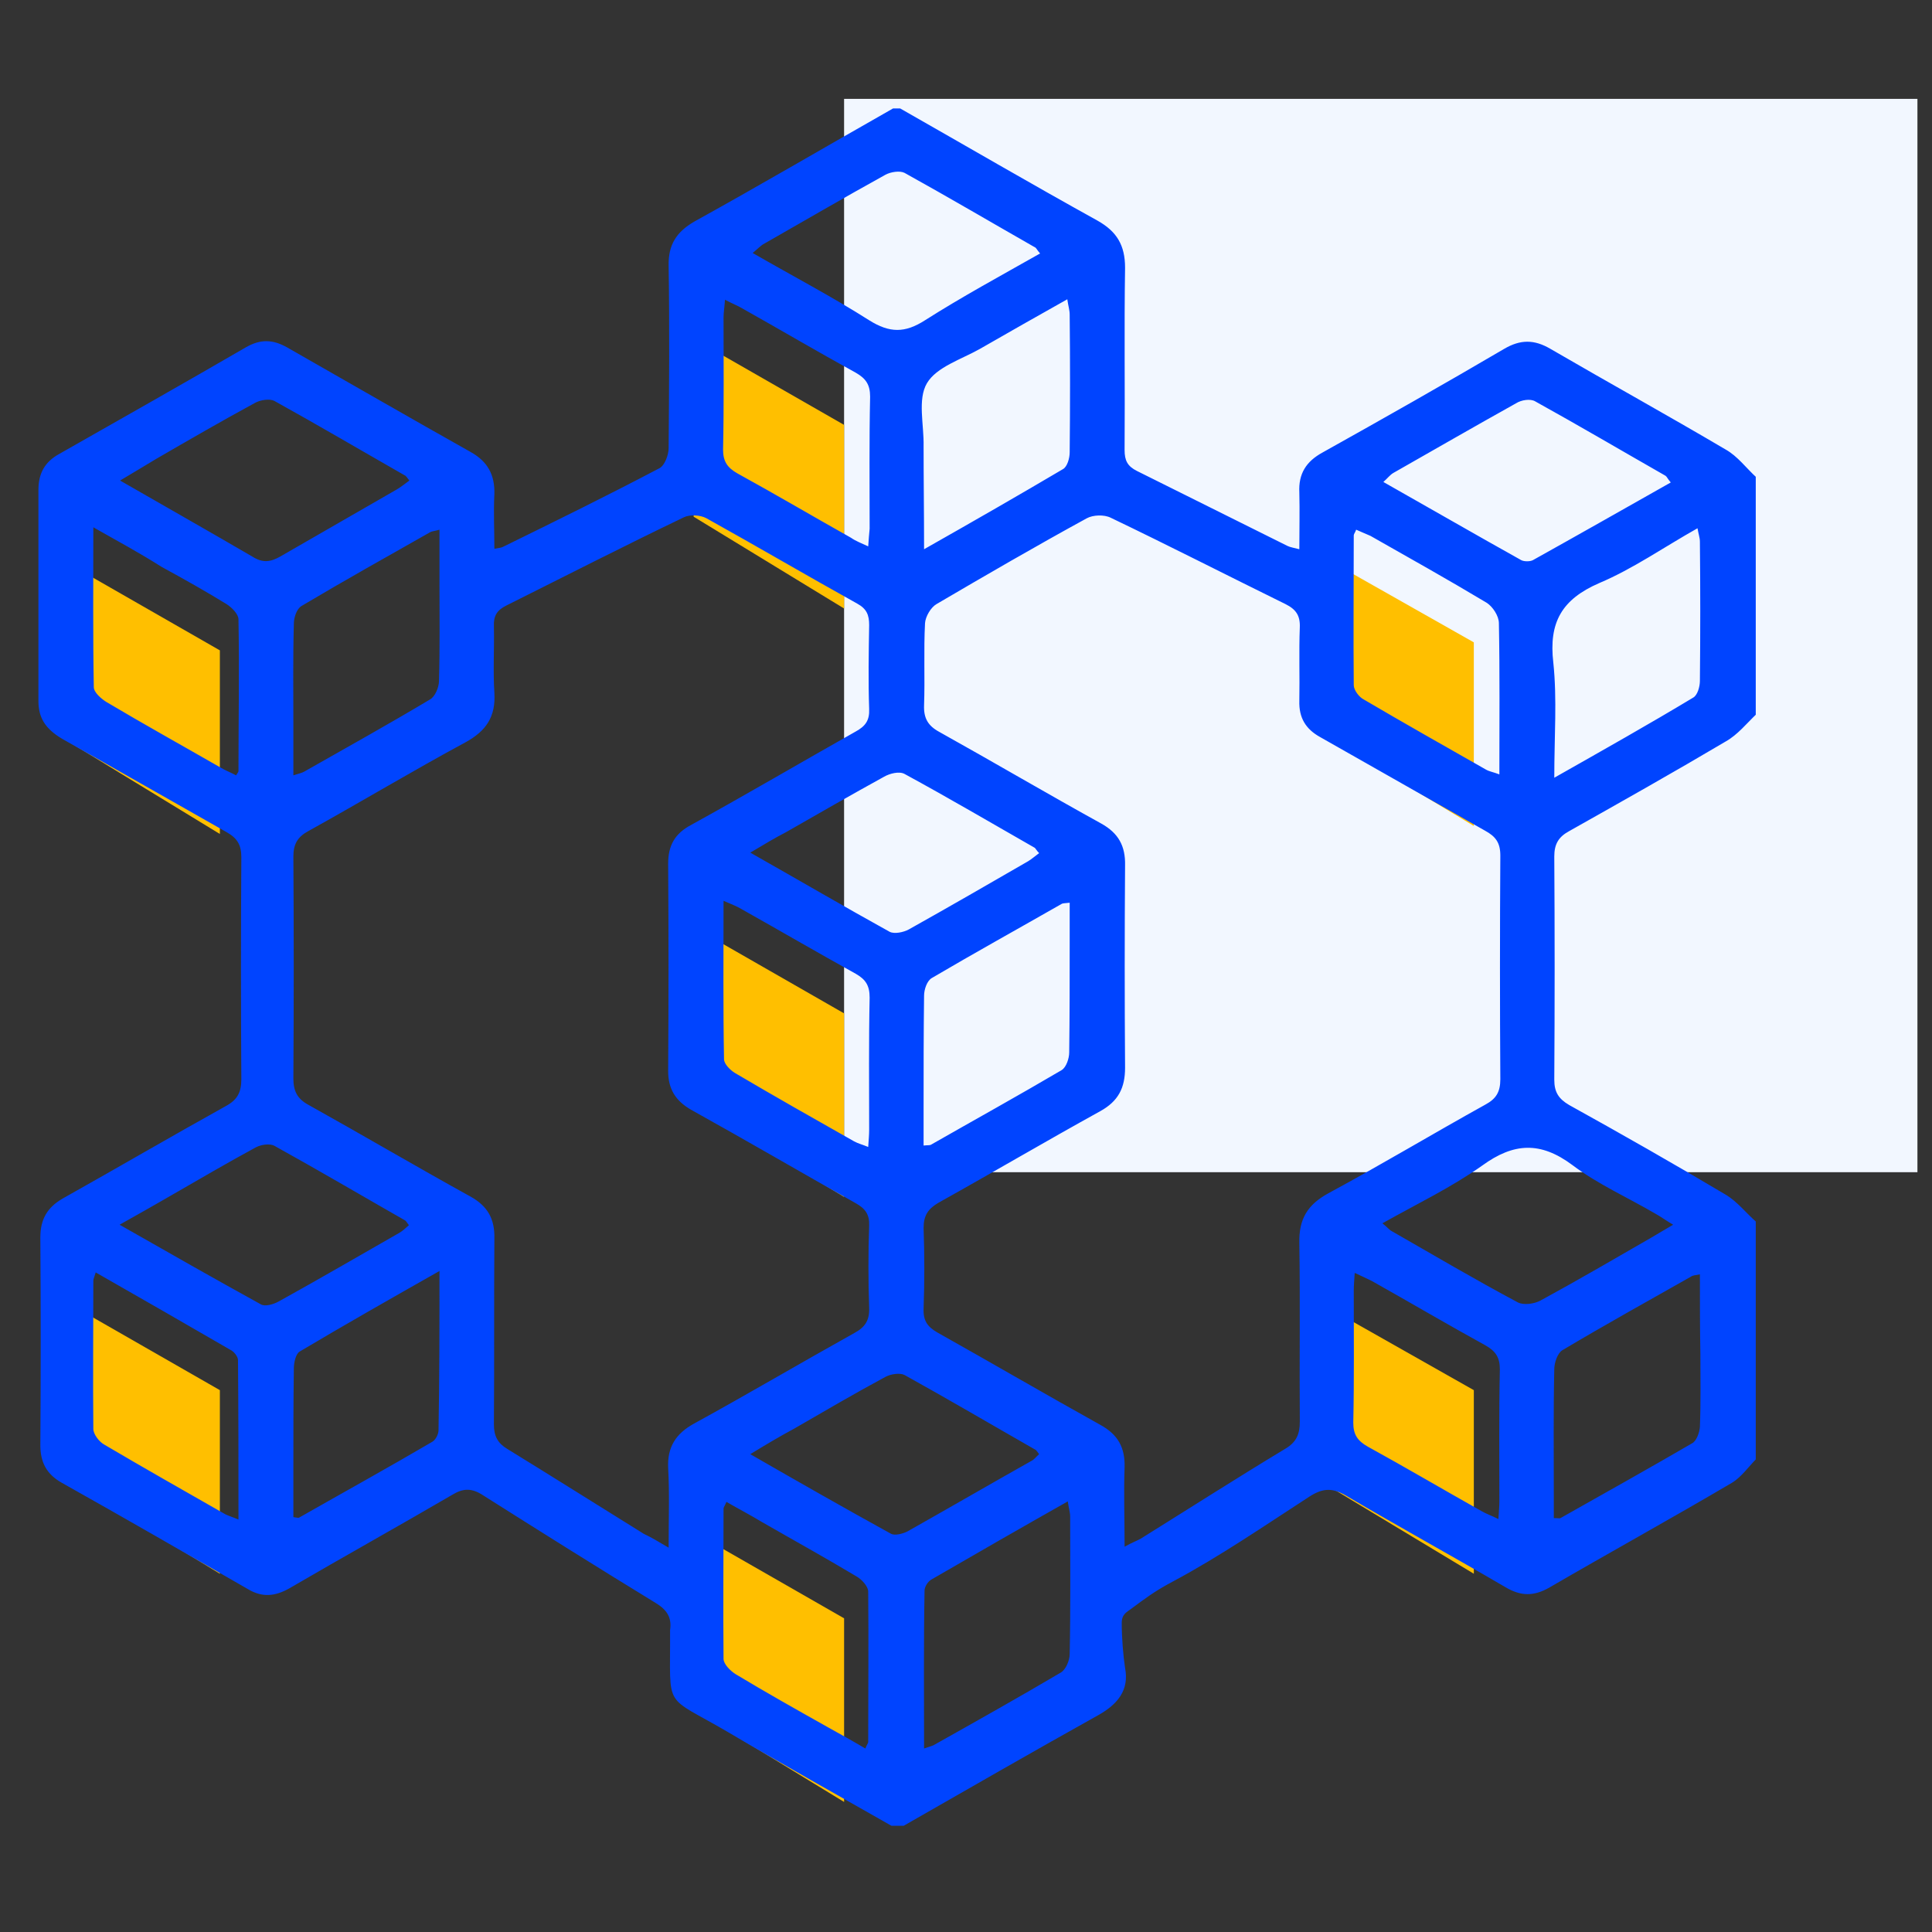 <svg width="81" height="81" viewBox="0 0 81 81" fill="none" xmlns="http://www.w3.org/2000/svg">
<rect x="0" y="0" width="81" height="81" fill="#333333" stroke="none"/>
<rect x="35.389" y="4.145" width="45" height="45" fill="#F2F7FF"/>
<path d="M35.389 42.486L29.081 38.871V46.335L35.389 50.183V42.486Z" fill="#FFBF00"/>
<path d="M35.389 67.849L29.081 64.234V71.698L35.389 75.547V67.849Z" fill="#FFBF00"/>
<path d="M9.218 58.283L2.91 54.668V62.132L9.218 65.98V58.283Z" fill="#FFBF00"/>
<path d="M9.218 27.267L2.91 23.652V31.116L9.218 34.965V27.267Z" fill="#FFBF00"/>
<path d="M35.389 17.814L29.081 14.199V21.663L35.389 25.512V17.814Z" fill="#FFBF00"/>
<path d="M61.791 26.931L55.405 23.316V30.78L61.791 34.629V26.931Z" fill="#FFBF00"/>
<path d="M61.791 58.283L55.405 54.668V62.132L61.791 65.98V58.283Z" fill="#FFBF00"/>
<g clip-path="url(#clip0_401_2508)">
<path d="M37.441 4.547C37.541 4.547 37.641 4.547 37.741 4.547C40.484 6.107 43.226 7.707 46.008 9.247C46.829 9.707 47.169 10.287 47.169 11.227C47.129 13.767 47.169 16.327 47.149 18.867C47.149 19.307 47.269 19.547 47.67 19.747C49.772 20.787 51.873 21.847 53.975 22.887C54.095 22.947 54.255 22.967 54.475 23.027C54.475 22.187 54.495 21.427 54.475 20.647C54.435 19.867 54.756 19.347 55.456 18.967C57.998 17.547 60.54 16.107 63.062 14.627C63.743 14.227 64.324 14.227 65.004 14.627C67.446 16.047 69.908 17.407 72.35 18.847C72.851 19.127 73.211 19.627 73.651 20.027C73.651 23.327 73.651 26.627 73.651 29.927C73.231 30.327 72.851 30.807 72.35 31.087C70.189 32.367 67.987 33.607 65.785 34.847C65.344 35.087 65.164 35.387 65.164 35.907C65.184 39.027 65.184 42.147 65.164 45.267C65.164 45.787 65.344 46.067 65.785 46.327C67.987 47.547 70.168 48.787 72.35 50.087C72.851 50.387 73.211 50.867 73.651 51.247C73.651 54.547 73.651 57.847 73.651 61.147C73.311 61.487 73.011 61.927 72.611 62.167C70.068 63.667 67.486 65.087 64.944 66.567C64.304 66.927 63.763 66.927 63.123 66.547C60.901 65.247 58.639 64.007 56.437 62.707C55.856 62.367 55.456 62.387 54.896 62.747C53.014 63.967 51.153 65.247 49.171 66.307C48.41 66.707 47.97 67.047 47.429 67.447C47.249 67.587 47.029 67.667 47.029 68.047C47.029 68.647 47.089 69.407 47.169 69.927C47.349 70.847 46.869 71.447 46.048 71.907C43.286 73.447 40.544 75.027 37.782 76.607C37.681 76.607 37.581 76.607 37.481 76.607C35.159 75.287 32.837 73.987 30.535 72.627C27.773 71.007 28.113 71.747 28.093 68.427C28.093 68.407 28.093 68.367 28.093 68.347C28.174 67.807 27.953 67.487 27.493 67.207C25.071 65.727 22.649 64.207 20.247 62.687C19.787 62.387 19.426 62.387 18.966 62.667C16.704 63.987 14.402 65.267 12.14 66.587C11.54 66.927 10.999 66.987 10.399 66.627C7.796 65.127 5.194 63.627 2.592 62.167C1.952 61.807 1.691 61.307 1.691 60.587C1.711 57.687 1.711 54.787 1.691 51.887C1.691 51.127 1.972 50.627 2.632 50.247C4.914 48.967 7.176 47.647 9.478 46.367C9.958 46.107 10.118 45.787 10.118 45.247C10.098 42.147 10.098 39.047 10.118 35.947C10.118 35.427 9.958 35.147 9.498 34.887C7.196 33.587 4.894 32.267 2.592 30.967C1.892 30.547 1.611 30.087 1.611 29.387C1.611 26.447 1.611 23.487 1.611 20.547C1.611 19.847 1.872 19.367 2.492 19.027C5.094 17.547 7.716 16.067 10.299 14.567C10.919 14.207 11.44 14.227 12.04 14.567C14.602 16.027 17.164 17.507 19.726 18.947C20.447 19.347 20.747 19.907 20.727 20.707C20.687 21.467 20.727 22.227 20.727 23.007C20.947 22.967 21.008 22.967 21.088 22.927C23.289 21.847 25.491 20.767 27.653 19.627C27.873 19.507 28.033 19.067 28.033 18.787C28.053 16.247 28.073 13.687 28.033 11.147C28.013 10.267 28.354 9.727 29.114 9.287C31.897 7.747 34.659 6.127 37.441 4.547ZM47.149 64.847C47.469 64.667 47.65 64.607 47.83 64.507C49.852 63.247 51.853 61.967 53.875 60.747C54.355 60.467 54.495 60.127 54.495 59.607C54.475 57.107 54.515 54.607 54.475 52.107C54.455 51.107 54.816 50.507 55.696 50.027C57.918 48.827 60.08 47.527 62.282 46.307C62.722 46.067 62.902 45.787 62.902 45.247C62.882 42.127 62.882 39.007 62.902 35.867C62.902 35.327 62.702 35.067 62.262 34.827C59.96 33.527 57.658 32.207 55.356 30.907C54.736 30.567 54.455 30.087 54.475 29.387C54.495 28.367 54.455 27.327 54.495 26.307C54.515 25.807 54.335 25.547 53.895 25.327C51.453 24.127 49.031 22.887 46.569 21.707C46.289 21.567 45.828 21.587 45.568 21.727C43.446 22.887 41.344 24.107 39.263 25.327C39.023 25.467 38.802 25.847 38.782 26.127C38.722 27.267 38.782 28.427 38.742 29.567C38.722 30.107 38.902 30.427 39.383 30.687C41.645 31.947 43.887 33.267 46.169 34.527C46.889 34.927 47.189 35.467 47.169 36.287C47.149 39.107 47.149 41.927 47.169 44.767C47.169 45.607 46.889 46.167 46.128 46.587C43.846 47.847 41.605 49.167 39.343 50.427C38.902 50.687 38.722 50.967 38.722 51.487C38.762 52.607 38.762 53.727 38.722 54.867C38.702 55.367 38.882 55.627 39.303 55.867C41.585 57.147 43.846 58.467 46.148 59.747C46.869 60.147 47.169 60.687 47.149 61.507C47.109 62.567 47.149 63.647 47.149 64.847ZM28.033 64.887C28.033 63.647 28.073 62.587 28.013 61.547C27.973 60.667 28.334 60.107 29.094 59.687C31.356 58.447 33.558 57.147 35.82 55.887C36.26 55.647 36.46 55.367 36.44 54.827C36.4 53.687 36.4 52.527 36.44 51.387C36.46 50.927 36.28 50.667 35.88 50.447C33.578 49.147 31.276 47.807 28.974 46.527C28.314 46.147 28.013 45.647 28.013 44.907C28.033 42.007 28.033 39.107 28.013 36.207C28.013 35.447 28.294 34.947 28.974 34.587C31.296 33.307 33.578 31.967 35.88 30.667C36.28 30.447 36.46 30.207 36.44 29.727C36.4 28.547 36.42 27.387 36.44 26.207C36.44 25.787 36.34 25.527 35.94 25.307C33.818 24.127 31.736 22.907 29.615 21.727C29.354 21.587 28.914 21.567 28.674 21.687C26.172 22.887 23.71 24.147 21.228 25.387C20.827 25.587 20.687 25.827 20.707 26.267C20.727 27.187 20.667 28.127 20.727 29.047C20.787 30.047 20.387 30.647 19.506 31.127C17.284 32.327 15.123 33.627 12.921 34.847C12.48 35.087 12.3 35.387 12.3 35.907C12.32 39.007 12.32 42.107 12.3 45.207C12.3 45.747 12.46 46.067 12.941 46.327C15.203 47.587 17.445 48.907 19.726 50.167C20.447 50.567 20.747 51.107 20.727 51.927C20.707 54.527 20.727 57.127 20.707 59.727C20.707 60.207 20.867 60.507 21.268 60.747C23.189 61.927 25.091 63.127 26.992 64.307C27.293 64.447 27.593 64.627 28.033 64.887ZM31.456 60.967C33.538 62.167 35.44 63.247 37.361 64.307C37.521 64.387 37.842 64.307 38.042 64.207C39.783 63.227 41.505 62.227 43.246 61.247C43.366 61.187 43.446 61.067 43.566 60.967C43.486 60.867 43.446 60.787 43.386 60.767C41.565 59.727 39.763 58.667 37.922 57.647C37.721 57.547 37.341 57.607 37.121 57.727C35.82 58.427 34.559 59.167 33.278 59.907C32.717 60.207 32.177 60.527 31.456 60.967ZM43.606 10.627C43.466 10.467 43.446 10.387 43.386 10.367C41.565 9.327 39.763 8.267 37.922 7.247C37.721 7.147 37.341 7.207 37.121 7.327C35.419 8.267 33.738 9.247 32.057 10.207C31.897 10.287 31.776 10.427 31.556 10.607C33.258 11.587 34.899 12.447 36.44 13.427C37.301 13.967 37.942 13.967 38.782 13.427C40.324 12.447 41.945 11.567 43.606 10.627ZM57.958 51.287C58.158 51.447 58.218 51.527 58.299 51.587C60.08 52.607 61.842 53.647 63.643 54.607C63.883 54.727 64.324 54.667 64.584 54.527C66.165 53.667 67.706 52.767 69.268 51.867C69.508 51.727 69.768 51.567 70.148 51.347C69.808 51.147 69.628 51.007 69.408 50.887C68.247 50.207 66.986 49.647 65.925 48.847C64.584 47.847 63.463 47.907 62.142 48.867C60.841 49.787 59.419 50.467 57.958 51.287ZM5.014 51.347C7.116 52.547 9.018 53.627 10.939 54.687C11.119 54.787 11.46 54.687 11.68 54.567C13.381 53.627 15.062 52.647 16.744 51.687C16.884 51.607 17.004 51.487 17.144 51.367C17.064 51.267 17.024 51.187 16.984 51.167C15.163 50.127 13.361 49.067 11.52 48.047C11.319 47.927 10.939 47.987 10.719 48.107C9.538 48.747 8.377 49.427 7.196 50.107C6.535 50.487 5.875 50.867 5.014 51.347ZM31.456 35.747C33.538 36.927 35.419 38.027 37.301 39.067C37.501 39.167 37.882 39.087 38.102 38.967C39.783 38.027 41.444 37.067 43.106 36.107C43.266 36.007 43.406 35.887 43.566 35.767C43.466 35.667 43.426 35.587 43.386 35.547C41.565 34.507 39.763 33.447 37.922 32.447C37.701 32.327 37.301 32.427 37.061 32.567C35.68 33.327 34.319 34.107 32.958 34.887C32.497 35.127 32.057 35.387 31.456 35.747ZM5.034 20.147C7.016 21.287 8.817 22.307 10.599 23.347C11.019 23.607 11.339 23.567 11.76 23.327C13.381 22.387 15.002 21.467 16.624 20.527C16.804 20.427 16.964 20.287 17.164 20.147C17.064 20.027 17.024 19.947 16.964 19.927C15.143 18.887 13.341 17.827 11.5 16.807C11.299 16.707 10.919 16.767 10.699 16.887C9.298 17.647 7.917 18.447 6.535 19.247C6.075 19.527 5.635 19.787 5.034 20.147ZM70.048 20.227C69.908 20.067 69.888 19.987 69.828 19.947C68.007 18.907 66.205 17.847 64.364 16.827C64.163 16.707 63.783 16.767 63.563 16.907C61.842 17.867 60.14 18.847 58.419 19.827C58.279 19.907 58.178 20.047 57.998 20.207C59.98 21.327 61.882 22.427 63.783 23.487C63.903 23.547 64.143 23.547 64.263 23.487C66.165 22.427 68.067 21.347 70.048 20.227ZM38.742 23.027C40.824 21.847 42.706 20.767 44.567 19.667C44.747 19.567 44.847 19.207 44.847 18.967C44.867 17.047 44.867 15.127 44.847 13.187C44.847 13.007 44.787 12.827 44.747 12.547C43.466 13.267 42.265 13.947 41.084 14.627C40.304 15.067 39.263 15.387 38.862 16.067C38.462 16.747 38.742 17.807 38.722 18.707C38.722 20.087 38.742 21.447 38.742 23.027ZM44.847 37.847C44.667 37.867 44.587 37.867 44.527 37.887C42.706 38.927 40.864 39.947 39.062 41.007C38.862 41.127 38.742 41.487 38.742 41.747C38.722 43.327 38.722 44.887 38.722 46.467C38.722 46.987 38.722 47.487 38.722 48.027C38.902 48.007 38.983 48.027 39.042 47.987C40.864 46.947 42.706 45.927 44.507 44.867C44.707 44.747 44.827 44.367 44.827 44.127C44.847 42.607 44.847 41.087 44.847 39.547C44.847 39.007 44.847 38.447 44.847 37.847ZM18.425 22.207C18.225 22.267 18.125 22.267 18.045 22.307C16.244 23.327 14.422 24.347 12.64 25.407C12.44 25.527 12.32 25.887 12.32 26.147C12.28 27.567 12.3 28.987 12.3 30.427C12.3 31.087 12.3 31.747 12.3 32.507C12.54 32.427 12.661 32.407 12.761 32.347C14.522 31.347 16.284 30.367 18.025 29.327C18.245 29.207 18.405 28.807 18.405 28.547C18.445 27.167 18.425 25.807 18.425 24.427C18.425 23.707 18.425 22.987 18.425 22.207ZM65.164 32.607C67.246 31.427 69.128 30.367 70.989 29.247C71.169 29.147 71.269 28.787 71.269 28.547C71.289 26.607 71.289 24.647 71.269 22.707C71.269 22.547 71.209 22.387 71.169 22.147C69.748 22.947 68.467 23.847 67.046 24.447C65.485 25.127 64.924 26.087 65.124 27.787C65.284 29.307 65.164 30.867 65.164 32.607ZM56.857 22.207C56.817 22.327 56.757 22.387 56.757 22.447C56.757 24.547 56.737 26.627 56.757 28.727C56.757 28.927 56.977 29.227 57.178 29.327C58.879 30.327 60.581 31.287 62.302 32.267C62.442 32.347 62.602 32.367 62.862 32.467C62.862 30.307 62.882 28.207 62.842 26.127C62.842 25.827 62.582 25.427 62.322 25.267C60.721 24.307 59.079 23.387 57.458 22.467C57.278 22.387 57.078 22.307 56.857 22.207ZM36.4 48.087C36.42 47.787 36.44 47.567 36.44 47.367C36.44 45.527 36.42 43.667 36.46 41.827C36.46 41.327 36.3 41.067 35.88 40.827C34.258 39.927 32.677 39.007 31.076 38.107C30.876 37.987 30.655 37.907 30.335 37.767C30.335 40.087 30.315 42.247 30.355 44.407C30.355 44.607 30.616 44.867 30.816 44.987C32.477 45.967 34.138 46.907 35.8 47.847C35.98 47.947 36.16 47.987 36.4 48.087ZM3.913 22.107C3.913 24.467 3.893 26.647 3.933 28.807C3.933 29.027 4.234 29.287 4.454 29.427C6.035 30.367 7.656 31.267 9.258 32.187C9.458 32.307 9.678 32.387 9.898 32.507C9.958 32.407 9.998 32.367 9.998 32.327C9.998 30.207 10.038 28.087 9.998 25.967C9.998 25.747 9.718 25.467 9.498 25.327C8.617 24.787 7.696 24.267 6.776 23.767C5.895 23.207 4.974 22.707 3.913 22.107ZM4.013 53.347C3.953 53.547 3.913 53.627 3.913 53.687C3.913 55.767 3.893 57.827 3.913 59.907C3.913 60.127 4.153 60.447 4.374 60.567C6.035 61.547 7.696 62.487 9.378 63.447C9.538 63.547 9.718 63.587 9.998 63.707C9.998 61.427 9.998 59.227 9.978 57.027C9.978 56.887 9.838 56.707 9.718 56.627C7.857 55.547 5.975 54.467 4.013 53.347ZM18.425 53.287C16.344 54.467 14.442 55.547 12.56 56.667C12.4 56.767 12.32 57.127 12.32 57.367C12.3 58.747 12.3 60.107 12.3 61.487C12.3 62.207 12.3 62.907 12.3 63.607C12.46 63.627 12.52 63.647 12.54 63.627C14.402 62.567 16.284 61.527 18.125 60.447C18.265 60.367 18.385 60.127 18.385 59.967C18.425 57.827 18.425 55.647 18.425 53.287ZM56.797 53.367C56.777 53.687 56.757 53.907 56.757 54.107C56.757 55.947 56.777 57.807 56.737 59.647C56.737 60.147 56.917 60.407 57.338 60.647C58.939 61.527 60.5 62.447 62.102 63.347C62.302 63.467 62.542 63.547 62.822 63.687C62.842 63.367 62.862 63.147 62.862 62.947C62.862 61.107 62.842 59.247 62.882 57.407C62.882 56.907 62.702 56.647 62.282 56.407C60.681 55.527 59.119 54.607 57.518 53.707C57.318 53.607 57.098 53.507 56.797 53.367ZM71.269 53.427C71.069 53.467 70.969 53.467 70.889 53.527C69.088 54.547 67.286 55.547 65.505 56.607C65.304 56.727 65.164 57.127 65.164 57.407C65.124 59.167 65.144 60.947 65.144 62.727C65.144 63.027 65.144 63.347 65.144 63.647C65.324 63.647 65.385 63.667 65.424 63.647C67.266 62.607 69.128 61.567 70.949 60.507C71.129 60.407 71.249 60.067 71.269 59.827C71.309 58.807 71.289 57.787 71.289 56.767C71.269 55.647 71.269 54.567 71.269 53.427ZM36.4 22.907C36.42 22.587 36.44 22.387 36.46 22.167C36.46 20.327 36.44 18.467 36.48 16.627C36.48 16.127 36.3 15.867 35.88 15.627C34.279 14.747 32.717 13.827 31.116 12.927C30.916 12.807 30.696 12.727 30.395 12.567C30.375 12.887 30.335 13.107 30.335 13.307C30.335 15.147 30.355 17.007 30.315 18.847C30.315 19.347 30.495 19.607 30.916 19.847C32.517 20.727 34.078 21.647 35.68 22.547C35.88 22.687 36.1 22.767 36.4 22.907ZM30.455 62.967C30.395 63.127 30.335 63.187 30.335 63.247C30.335 65.347 30.315 67.447 30.335 69.547C30.335 69.767 30.616 70.047 30.836 70.187C32.097 70.947 33.378 71.667 34.659 72.387C35.199 72.687 35.74 72.987 36.28 73.307C36.34 73.147 36.4 73.087 36.4 73.027C36.4 70.927 36.42 68.827 36.4 66.727C36.4 66.507 36.12 66.207 35.9 66.087C34.599 65.307 33.258 64.567 31.937 63.807C31.476 63.527 30.976 63.267 30.455 62.967ZM38.742 73.307C38.962 73.227 39.062 73.207 39.143 73.167C40.924 72.167 42.706 71.167 44.467 70.127C44.687 70.007 44.847 69.607 44.847 69.347C44.887 67.427 44.867 65.507 44.867 63.587C44.867 63.407 44.807 63.227 44.767 62.947C42.786 64.067 40.904 65.147 39.042 66.227C38.902 66.307 38.762 66.527 38.762 66.687C38.722 68.867 38.742 71.027 38.742 73.307Z" fill="#0044FF"/>
</g>
<defs>
<clipPath id="clip0_401_2508">
<rect width="72" height="72" fill="white" transform="translate(1.611 4.547)"/>
</clipPath>
</defs>
</svg>
